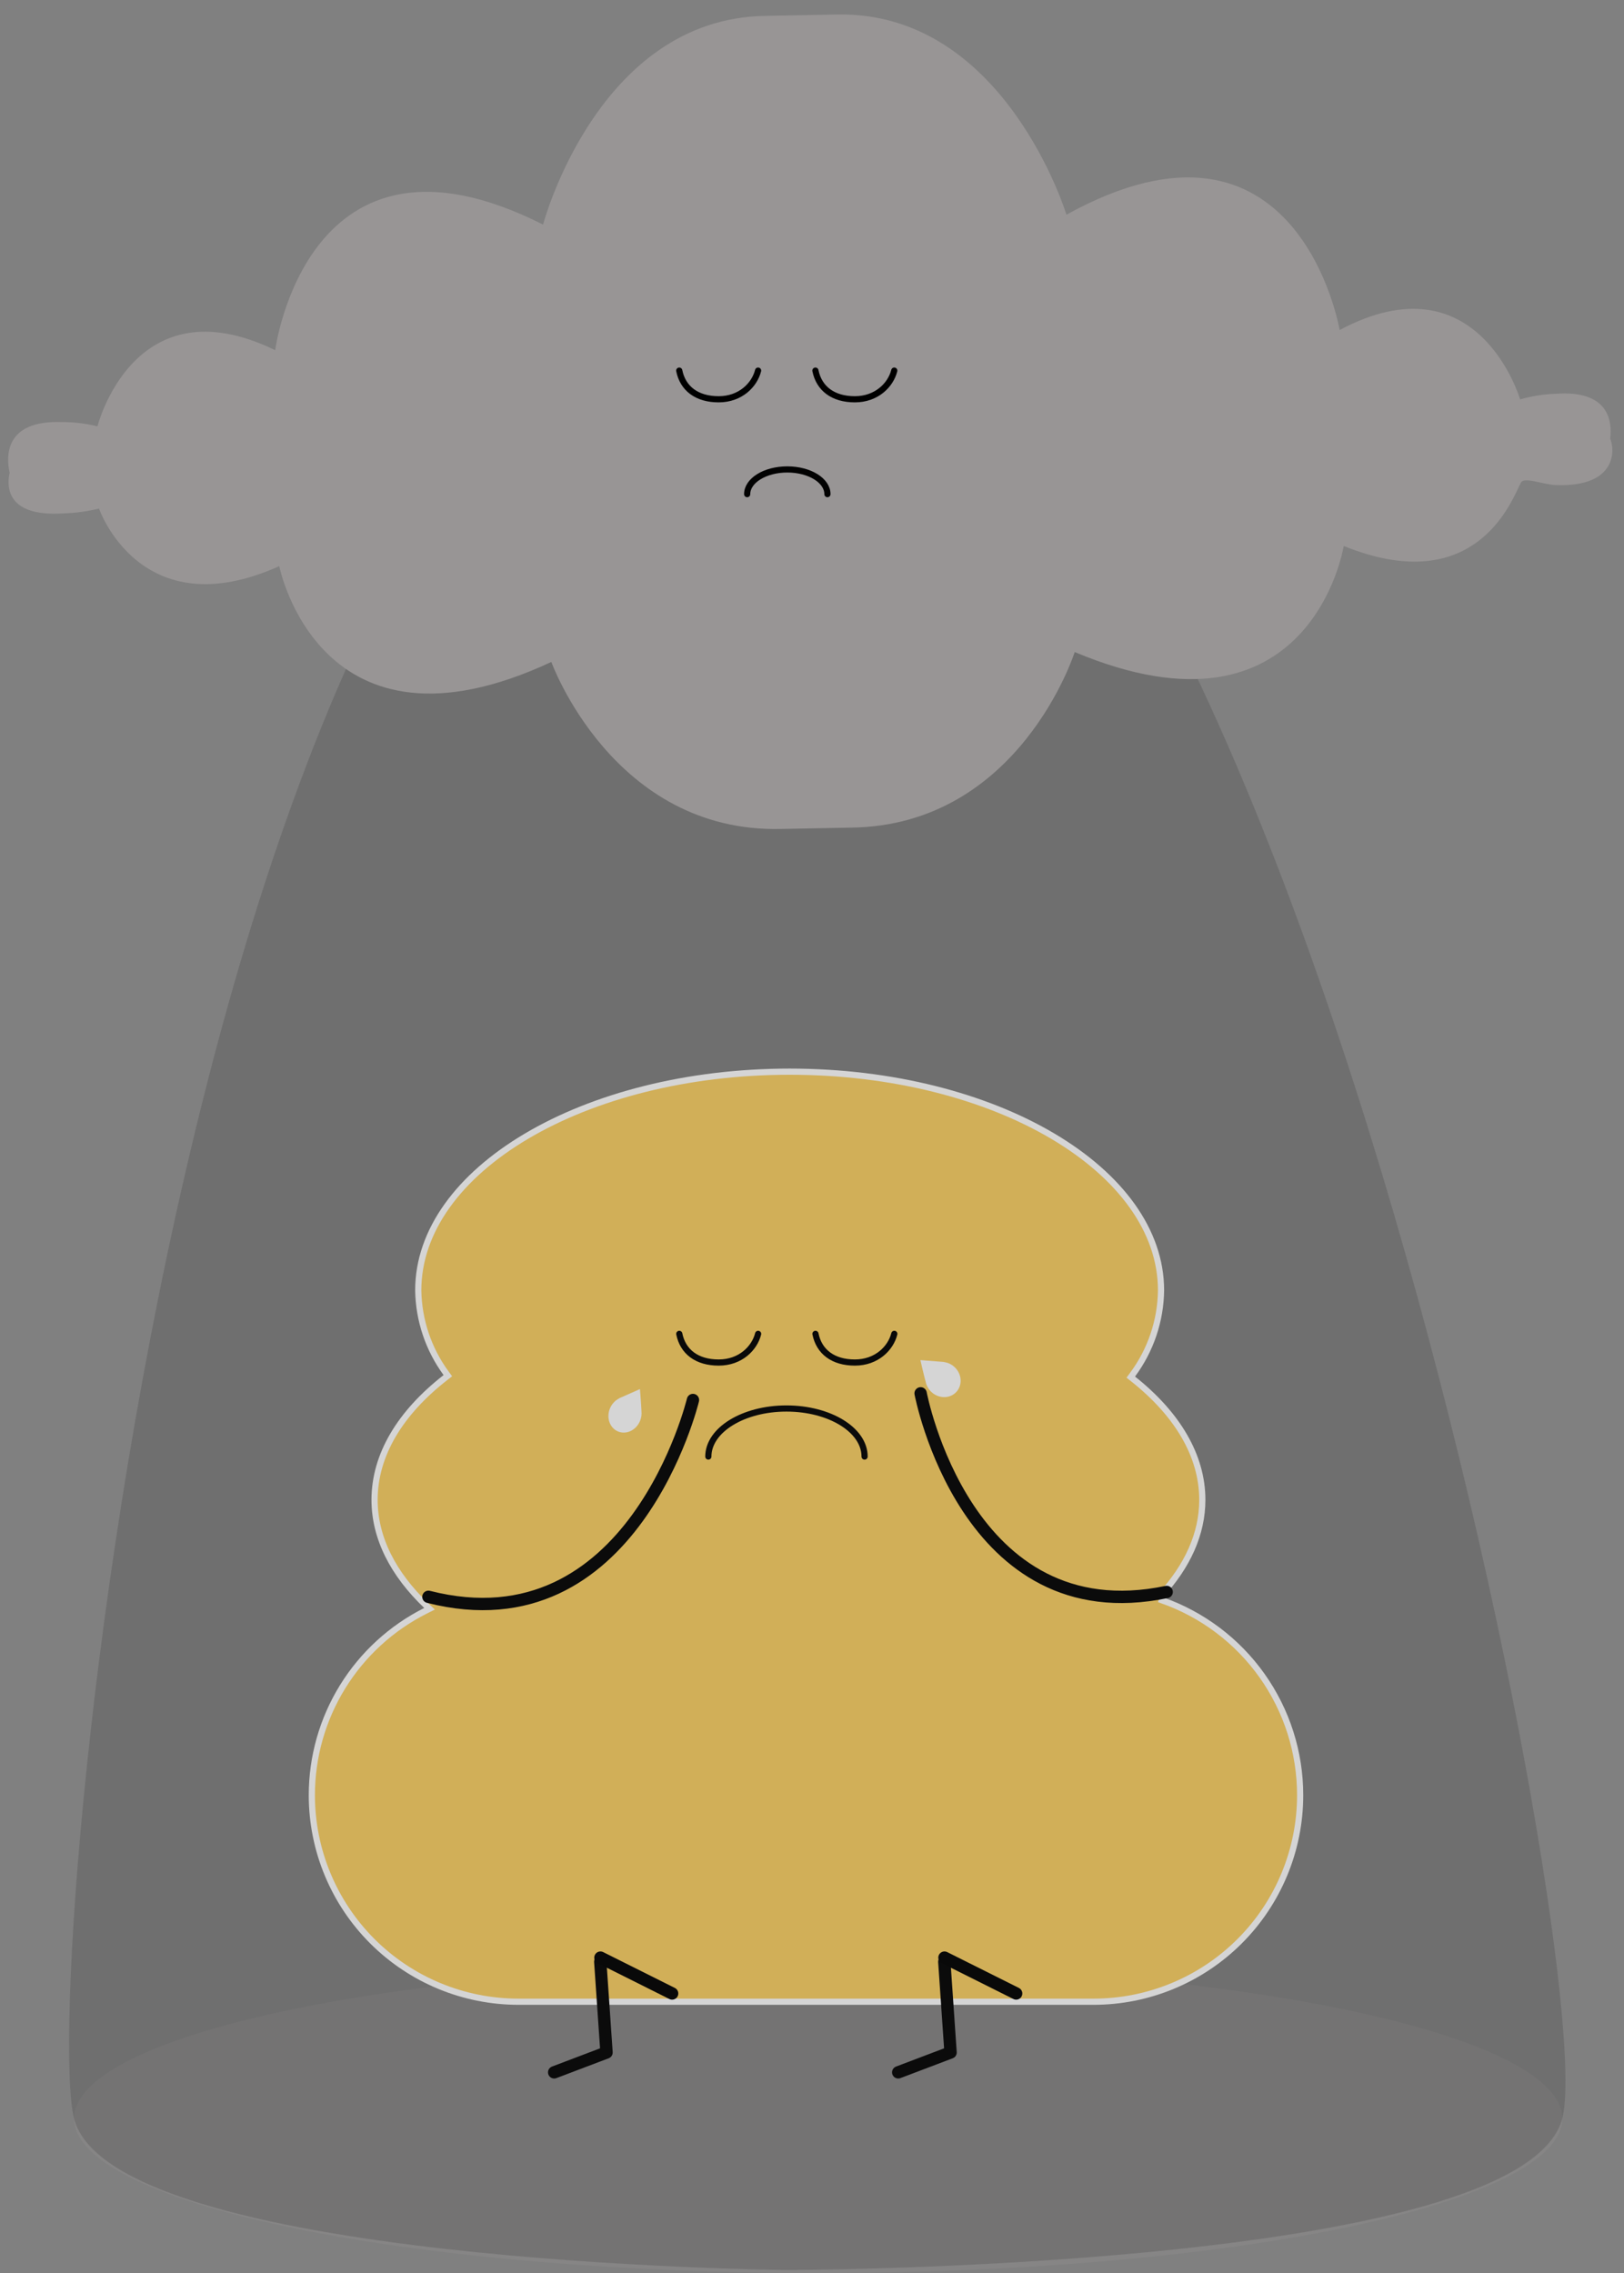 <svg width="263" height="368" viewBox="0 0 263 368" fill="none" xmlns="http://www.w3.org/2000/svg">
<rect x="0" y="0" width="263" height="368" fill="#808080" stroke="none"/>
<ellipse cx="132.5" cy="343" rx="120.5" ry="25" fill="#868585"/>
<path d="M183.413 222.558L183.124 222.947L183.503 223.248C190.624 228.899 194.71 235.634 194.71 242.82C194.71 248.324 192.299 253.566 187.972 258.264L188.34 258.602L188.174 259.074C194.717 261.371 200.384 265.641 204.393 271.294C208.402 276.947 210.555 283.705 210.554 290.634C210.554 299.502 207.028 308.007 200.753 314.278C194.477 320.549 185.965 324.072 177.09 324.072H83.965C75.089 324.072 66.577 320.549 60.301 314.278C54.026 308.007 50.5 299.502 50.5 290.634C50.501 284.439 52.224 278.366 55.478 273.092C58.733 267.819 63.389 263.553 68.929 260.77L69.563 260.452L69.05 259.962C63.677 254.833 60.66 248.995 60.66 242.82C60.66 235.529 64.832 228.707 72.145 223.017L72.529 222.719L72.242 222.327C69.382 218.426 67.807 213.733 67.735 208.898C67.737 199.234 74.36 190.396 85.257 183.946C96.144 177.502 111.215 173.5 127.885 173.5C144.555 173.5 159.623 177.502 170.508 183.946C181.402 190.396 188.023 199.235 188.025 208.899C187.963 213.824 186.35 218.603 183.413 222.558Z" fill="#FACF63" stroke="white"/>
<path d="M112.221 226.655C112.221 226.655 102.531 266.97 69.381 258.52" stroke="#020202" stroke-width="2" stroke-linecap="round" stroke-linejoin="round"/>
<path d="M97.213 317.598L98.223 332.289L89.748 335.504" stroke="#020202" stroke-width="2" stroke-linecap="round" stroke-linejoin="round"/>
<path d="M152.929 317.598L153.939 332.289L145.464 335.504" stroke="#020202" stroke-width="2" stroke-linecap="round" stroke-linejoin="round"/>
<path d="M97.238 316.932L108.846 322.736" stroke="black" stroke-width="2" stroke-linecap="round"/>
<path d="M152.954 316.932L164.562 322.736" stroke="black" stroke-width="2" stroke-linecap="round"/>
<path d="M114.713 235.81C114.713 231.522 120.358 228.031 127.365 228.031C134.372 228.031 140.016 231.512 140.016 235.81" stroke="#020202" stroke-linecap="round" stroke-linejoin="round"/>
<path d="M149.091 225.576C149.091 225.576 156.415 264.532 188.937 257.734" stroke="#020202" stroke-width="2" stroke-linecap="round" stroke-linejoin="round"/>
<path d="M122.775 215.947C122.195 218.269 119.917 220.59 116.391 220.59C112.865 220.59 110.587 218.849 110.007 215.947" stroke="black" stroke-linecap="round"/>
<path d="M144.829 215.947C144.249 218.269 141.971 220.59 138.445 220.59C134.919 220.59 132.641 218.849 132.061 215.947" stroke="black" stroke-linecap="round"/>
<path fill-rule="evenodd" clip-rule="evenodd" d="M103.882 228.448C103.848 227.413 103.637 224.884 103.637 224.884C103.637 224.884 100.54 226.249 100.332 226.349C100.265 226.382 100.172 226.438 100.076 226.501C99.97 226.563 99.868 226.632 99.769 226.709C99.703 226.755 99.66 226.786 99.66 226.786L99.668 226.79C99.307 227.095 99.004 227.495 98.798 227.972C98.155 229.467 98.716 231.151 100.052 231.734C101.388 232.317 102.993 231.577 103.636 230.082C103.869 229.542 103.944 228.977 103.882 228.448Z" fill="white"/>
<path fill-rule="evenodd" clip-rule="evenodd" d="M149.901 223.684C149.619 222.685 149.056 220.199 149.056 220.199C149.056 220.199 152.533 220.461 152.77 220.486C152.846 220.495 152.956 220.518 153.071 220.545C153.193 220.569 153.315 220.6 153.434 220.639C153.514 220.661 153.567 220.677 153.567 220.677L153.561 220.684C154.011 220.853 154.432 221.133 154.78 221.52C155.872 222.73 155.83 224.527 154.688 225.533C153.545 226.539 151.733 226.372 150.642 225.161C150.247 224.724 150.001 224.21 149.901 223.684Z" fill="white"/>
<path opacity="0.2" d="M127.24 40.5C204.5 40.5 259.5 318.5 253 343C246.5 367.5 127.24 367.5 127.24 367.5C127.24 367.5 18 366.5 12 343C6 319.5 32 40.5 127.24 40.5Z" fill="#312E2E"/>
<path fill-rule="evenodd" clip-rule="evenodd" d="M16.035 82.335C14.162 82.793 12.244 83.054 10.315 83.114C0.912 83.736 1.087 78.658 1.559 76.539C1 74.031 0.614 67.982 10.035 68.333C11.966 68.325 13.892 68.557 15.783 69.025C15.783 69.025 21.669 45.572 44.566 56.696C44.566 56.696 49.71 17.042 87.946 36.363C87.946 36.363 96.786 2.925 124.006 2.57L135.391 2.354C162.651 1.678 172.705 34.759 172.705 34.759C210.285 14.002 216.95 53.433 216.95 53.433C239.408 41.45 246.179 64.664 246.179 64.664C248.05 64.124 249.967 63.819 251.896 63.755C260.619 63.098 261.11 68.257 260.762 71.028C261.498 72.604 262.013 78.812 252.176 78.536C251.377 78.541 250.403 78.328 249.474 78.126C248.157 77.838 246.932 77.57 246.43 77.974C246.326 78.058 246.157 78.417 245.899 78.966C244.057 82.893 237.667 96.507 217.611 88.392C217.611 88.392 212.323 121.634 174.045 105.564C174.045 105.564 165.149 133.607 137.883 133.989L126.498 134.205C99.284 134.854 89.286 107.169 89.286 107.169C51.747 124.674 45.227 91.656 45.227 91.656C22.733 101.764 16.035 82.335 16.035 82.335Z" fill="#989595"/>
<path d="M121 80C121 77.795 123.9 76 127.5 76C131.1 76 134 77.79 134 80" stroke="#020202" stroke-linecap="round" stroke-linejoin="round"/>
<path d="M122.768 60C122.188 62.321 119.91 64.643 116.384 64.643C112.858 64.643 110.58 62.902 110 60" stroke="black" stroke-linecap="round"/>
<path d="M144.822 60C144.242 62.321 141.964 64.643 138.438 64.643C134.912 64.643 132.635 62.902 132.054 60" stroke="black" stroke-linecap="round"/>
</svg>
